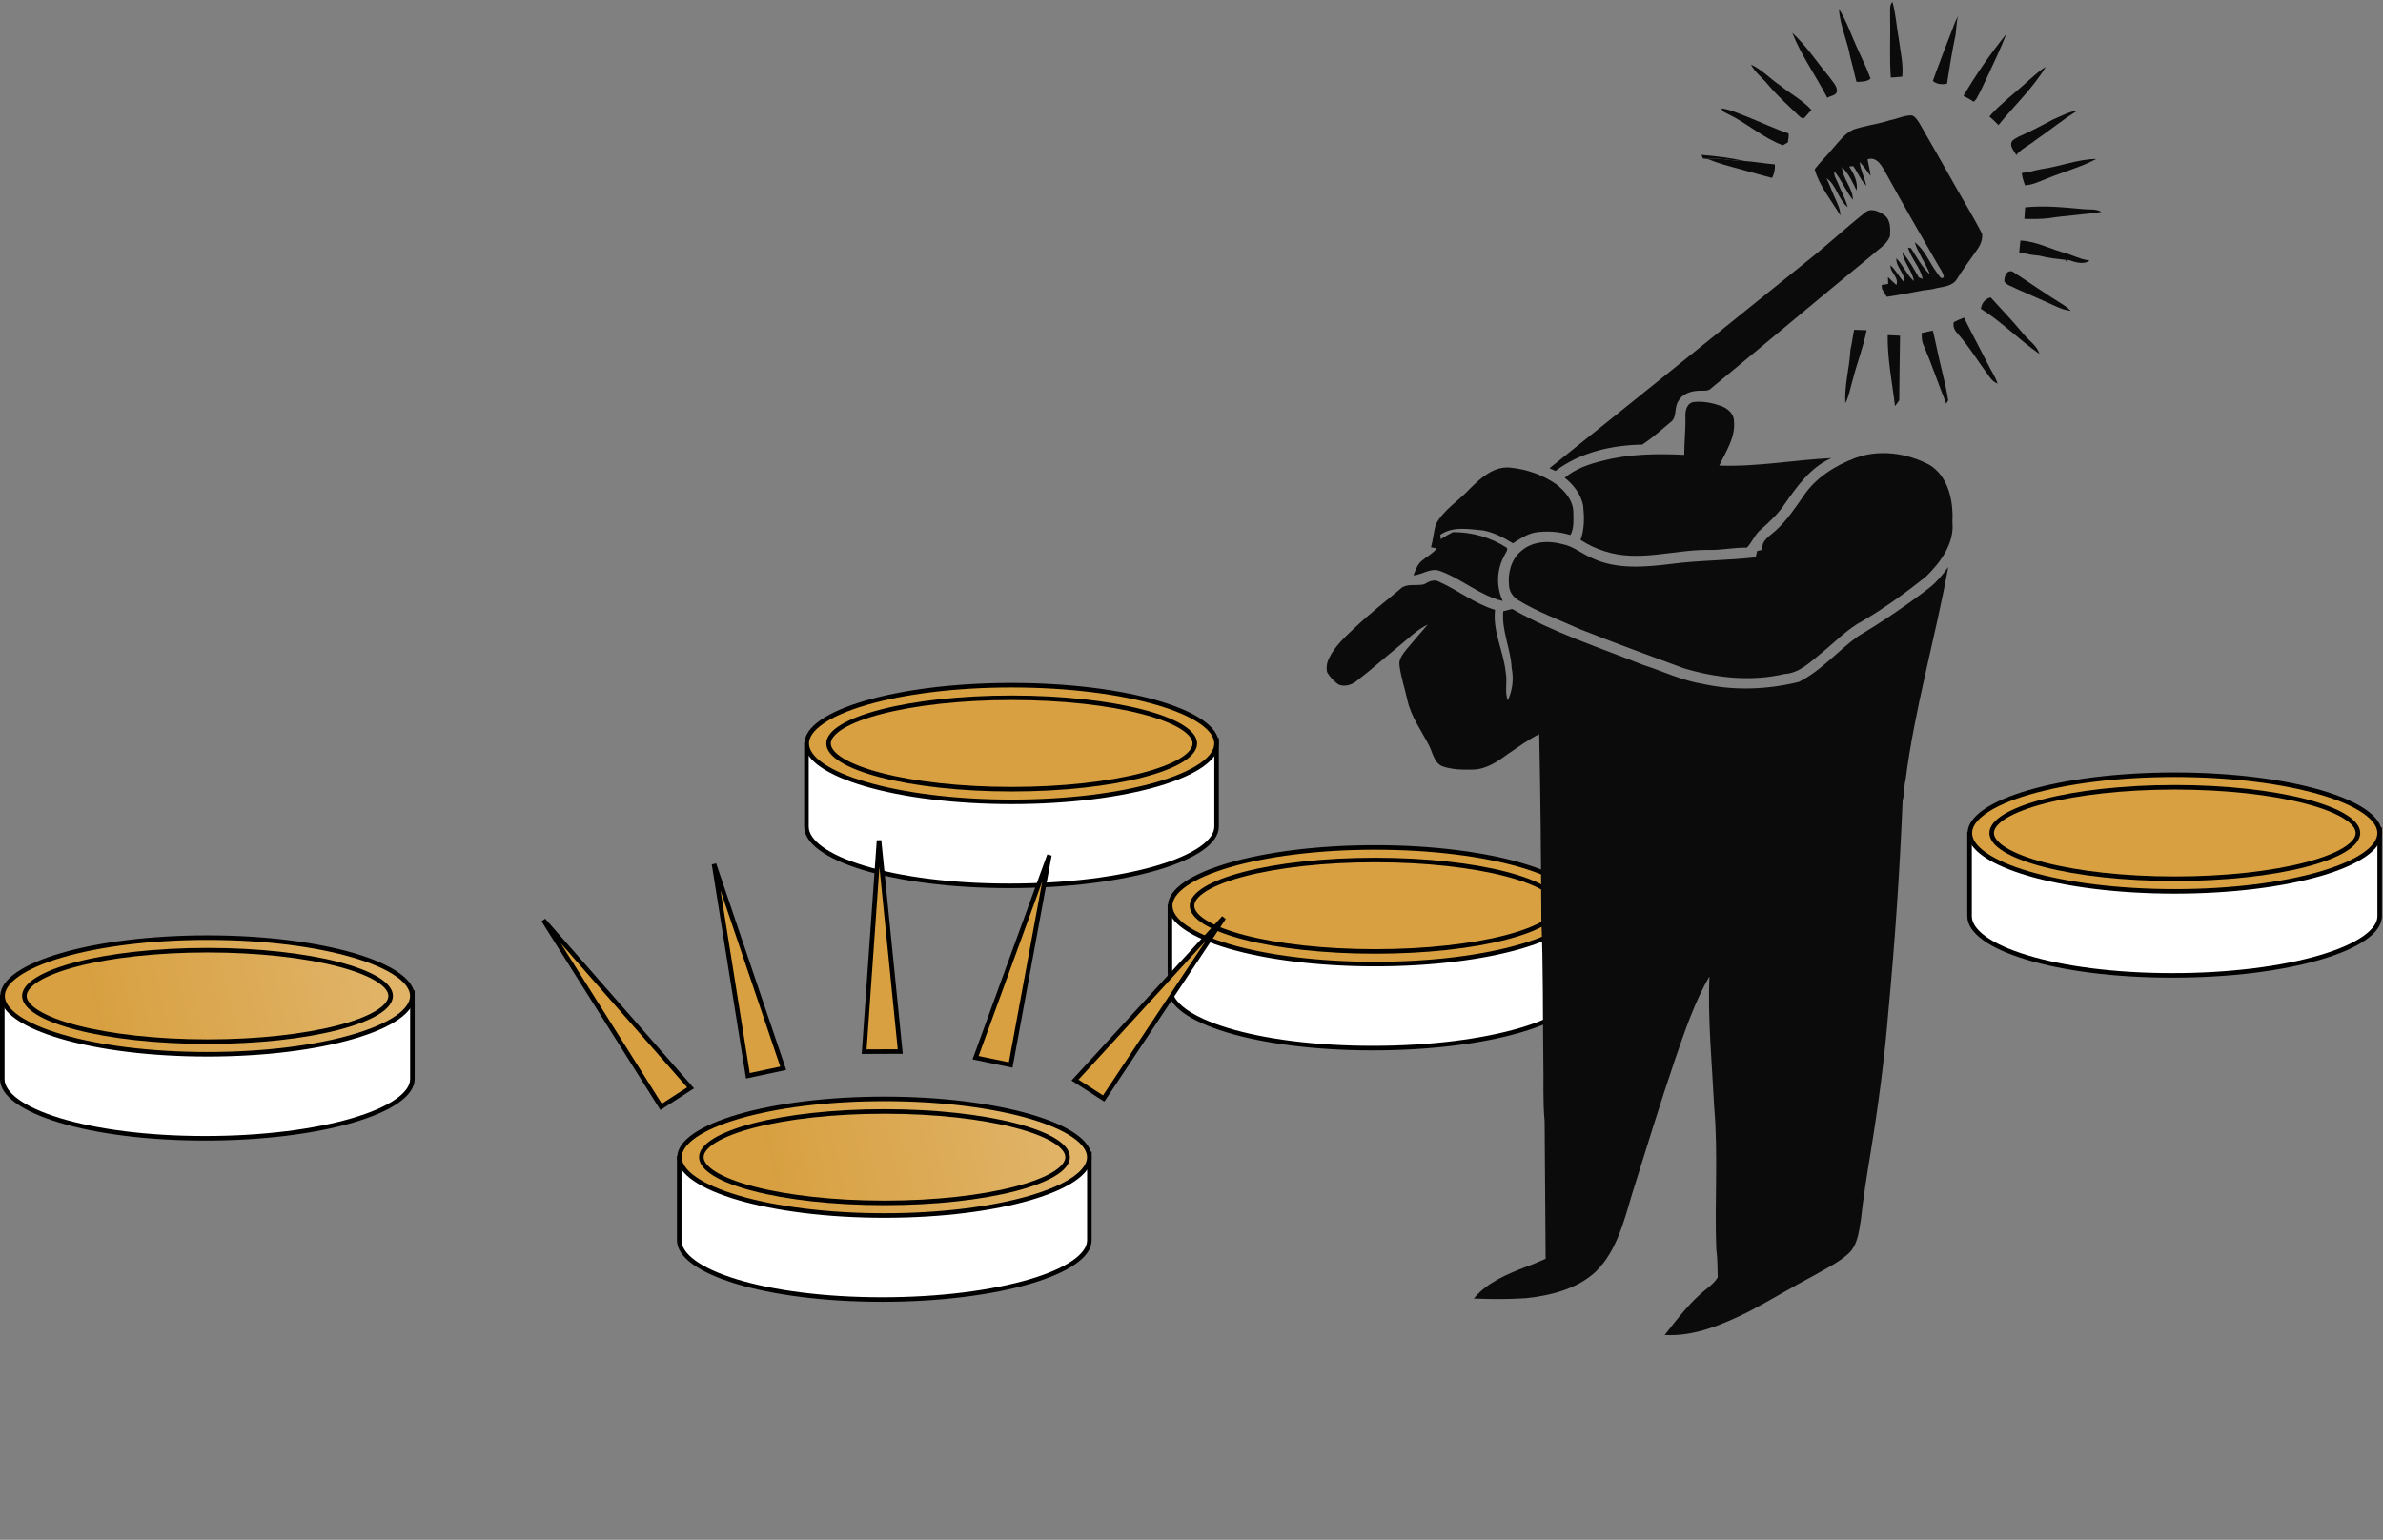 <svg width="1049" height="678" viewBox="0 0 1049 678" fill="none" xmlns="http://www.w3.org/2000/svg">
<rect x="0" y="0" width="1049" height="678" fill="#808080" stroke="none"/>
<path d="M479.543 546.082C479.543 549.332 477.304 552.637 472.744 555.814C468.212 558.971 461.585 561.855 453.298 564.293C436.736 569.165 413.767 572.193 388.268 572.193C362.769 572.193 340.305 569.165 324.25 564.295C316.216 561.858 309.843 558.977 305.501 555.825C301.139 552.659 299 549.354 299 546.082V509.997L479.543 508.087V546.082Z" fill="white" stroke="black" stroke-width="2"/>
<path d="M479.514 509.526C479.514 512.713 477.3 515.96 472.778 519.087C468.287 522.192 461.723 525.029 453.522 527.428C437.134 532.222 414.434 535.201 389.318 535.201C364.203 535.201 341.503 532.222 325.114 527.428C316.913 525.029 310.349 522.192 305.858 519.087C301.337 515.96 299.123 512.713 299.123 509.526C299.123 506.34 301.337 503.092 305.858 499.966C310.349 496.86 316.913 494.023 325.114 491.624C341.503 486.83 364.203 483.852 389.318 483.852C414.434 483.852 437.134 486.83 453.522 491.624C461.723 494.023 468.287 496.86 472.778 499.966C477.3 503.092 479.514 506.34 479.514 509.526Z" fill="#D8A041"/>
<path d="M479.514 509.526C479.514 512.713 477.3 515.96 472.778 519.087C468.287 522.192 461.723 525.029 453.522 527.428C437.134 532.222 414.434 535.201 389.318 535.201C364.203 535.201 341.503 532.222 325.114 527.428C316.913 525.029 310.349 522.192 305.858 519.087C301.337 515.96 299.123 512.713 299.123 509.526C299.123 506.34 301.337 503.092 305.858 499.966C310.349 496.86 316.913 494.023 325.114 491.624C341.503 486.83 364.203 483.852 389.318 483.852C414.434 483.852 437.134 486.83 453.522 491.624C461.723 494.023 468.287 496.86 472.778 499.966C477.3 503.092 479.514 506.34 479.514 509.526Z" fill="url(#paint0_linear_0_1)" fill-opacity="0.2"/>
<path d="M479.514 509.526C479.514 512.713 477.3 515.96 472.778 519.087C468.287 522.192 461.723 525.029 453.522 527.428C437.134 532.222 414.434 535.201 389.318 535.201C364.203 535.201 341.503 532.222 325.114 527.428C316.913 525.029 310.349 522.192 305.858 519.087C301.337 515.96 299.123 512.713 299.123 509.526C299.123 506.34 301.337 503.092 305.858 499.966C310.349 496.86 316.913 494.023 325.114 491.624C341.503 486.83 364.203 483.852 389.318 483.852C414.434 483.852 437.134 486.83 453.522 491.624C461.723 494.023 468.287 496.86 472.778 499.966C477.3 503.092 479.514 506.34 479.514 509.526Z" stroke="black" stroke-width="2"/>
<path d="M469.968 509.508C469.968 511.87 468.1 514.389 464.032 516.878C460.022 519.332 454.153 521.578 446.812 523.479C432.144 527.275 411.828 529.635 389.348 529.635C366.869 529.635 346.552 527.275 331.885 523.479C324.544 521.578 318.675 519.332 314.665 516.878C310.597 514.389 308.729 511.87 308.729 509.508C308.729 507.146 310.597 504.626 314.665 502.137C318.675 499.683 324.544 497.437 331.885 495.537C346.552 491.74 366.869 489.381 389.348 489.381C411.828 489.381 432.144 491.74 446.812 495.537C454.153 497.437 460.022 499.683 464.032 502.137C468.1 504.626 469.968 507.146 469.968 509.508Z" stroke="black" stroke-width="2"/>
<path d="M1047.54 403.355C1047.54 406.606 1045.3 409.91 1040.74 413.088C1036.21 416.245 1029.59 419.128 1021.3 421.566C1004.74 426.438 981.767 429.466 956.268 429.466C930.769 429.466 908.305 426.438 892.25 421.569C884.216 419.132 877.843 416.251 873.501 413.099C869.139 409.932 867 406.627 867 403.355V367.27L1047.54 365.36V403.355Z" fill="white" stroke="black" stroke-width="2"/>
<path d="M1047.51 366.8C1047.51 369.986 1045.3 373.233 1040.78 376.36C1036.29 379.466 1029.72 382.303 1021.52 384.702C1005.13 389.495 982.434 392.474 957.318 392.474C932.203 392.474 909.503 389.495 893.114 384.702C884.913 382.303 878.349 379.466 873.858 376.36C869.337 373.233 867.123 369.986 867.123 366.8C867.123 363.613 869.337 360.366 873.858 357.239C878.349 354.133 884.913 351.296 893.114 348.898C909.503 344.104 932.203 341.125 957.318 341.125C982.434 341.125 1005.13 344.104 1021.52 348.898C1029.72 351.296 1036.29 354.133 1040.78 357.239C1045.3 360.366 1047.51 363.613 1047.51 366.8Z" fill="#D8A041" stroke="black" stroke-width="2"/>
<path d="M1037.97 366.781C1037.97 369.143 1036.1 371.663 1032.03 374.152C1028.02 376.606 1022.15 378.852 1014.81 380.752C1000.14 384.549 979.826 386.908 957.346 386.908C934.867 386.908 914.55 384.549 899.883 380.752C892.542 378.852 886.673 376.606 882.663 374.152C878.595 371.663 876.727 369.143 876.727 366.781C876.727 364.419 878.595 361.9 882.663 359.411C886.673 356.957 892.542 354.711 899.883 352.81C914.55 349.014 934.867 346.654 957.346 346.654C979.826 346.654 1000.14 349.014 1014.81 352.81C1022.15 354.711 1028.02 356.957 1032.03 359.411C1036.1 361.9 1037.97 364.419 1037.97 366.781Z" stroke="black" stroke-width="2"/>
<path d="M535.543 363.935C535.543 367.186 533.304 370.49 528.744 373.668C524.212 376.825 517.585 379.708 509.298 382.146C492.736 387.019 469.767 390.046 444.268 390.046C418.769 390.046 396.305 387.018 380.25 382.149C372.216 379.712 365.843 376.831 361.501 373.679C357.139 370.512 355 367.207 355 363.935V327.85L535.543 325.94V363.935Z" fill="white" stroke="black" stroke-width="2"/>
<path d="M535.514 327.38C535.514 330.566 533.3 333.813 528.778 336.94C524.287 340.046 517.723 342.883 509.522 345.282C493.134 350.075 470.434 353.054 445.318 353.054C420.203 353.054 397.503 350.075 381.114 345.282C372.913 342.883 366.349 340.046 361.858 336.94C357.337 333.813 355.123 330.566 355.123 327.38C355.123 324.193 357.337 320.946 361.858 317.819C366.349 314.713 372.913 311.876 381.114 309.478C397.503 304.684 420.203 301.705 445.318 301.705C470.434 301.705 493.134 304.684 509.522 309.478C517.723 311.876 524.287 314.713 528.778 317.819C533.3 320.946 535.514 324.193 535.514 327.38Z" fill="#D8A041" stroke="black" stroke-width="2"/>
<path d="M525.966 327.361C525.966 329.723 524.098 332.243 520.03 334.732C516.02 337.186 510.151 339.432 502.81 341.332C488.143 345.129 467.826 347.488 445.346 347.488C422.867 347.488 402.55 345.129 387.883 341.332C380.542 339.432 374.673 337.186 370.663 334.732C366.595 332.243 364.727 329.723 364.727 327.361C364.727 324.999 366.595 322.48 370.663 319.991C374.673 317.537 380.542 315.291 387.883 313.39C402.55 309.594 422.867 307.234 445.346 307.234C467.826 307.234 488.143 309.594 502.81 313.39C510.151 315.291 516.02 317.537 520.03 319.991C524.098 322.48 525.966 324.999 525.966 327.361Z" stroke="black" stroke-width="2"/>
<path d="M181.543 475.082C181.543 478.332 179.304 481.637 174.744 484.814C170.212 487.971 163.585 490.855 155.298 493.293C138.736 498.165 115.767 501.193 90.268 501.193C64.769 501.193 42.306 498.165 26.25 493.295C18.216 490.858 11.843 487.977 7.501 484.825C3.139 481.659 1 478.354 1 475.082V438.997L181.543 437.087V475.082Z" fill="white" stroke="black" stroke-width="2"/>
<path d="M181.514 438.526C181.514 441.713 179.3 444.96 174.778 448.087C170.287 451.192 163.723 454.029 155.522 456.428C139.134 461.222 116.434 464.201 91.318 464.201C66.203 464.201 43.503 461.222 27.114 456.428C18.913 454.029 12.349 451.192 7.858 448.087C3.337 444.96 1.123 441.713 1.123 438.526C1.123 435.34 3.337 432.092 7.858 428.966C12.349 425.86 18.913 423.023 27.114 420.624C43.503 415.83 66.203 412.852 91.318 412.852C116.434 412.852 139.134 415.83 155.522 420.624C163.723 423.023 170.287 425.86 174.778 428.966C179.3 432.092 181.514 435.34 181.514 438.526Z" fill="#D8A041"/>
<path d="M181.514 438.526C181.514 441.713 179.3 444.96 174.778 448.087C170.287 451.192 163.723 454.029 155.522 456.428C139.134 461.222 116.434 464.201 91.318 464.201C66.203 464.201 43.503 461.222 27.114 456.428C18.913 454.029 12.349 451.192 7.858 448.087C3.337 444.96 1.123 441.713 1.123 438.526C1.123 435.34 3.337 432.092 7.858 428.966C12.349 425.86 18.913 423.023 27.114 420.624C43.503 415.83 66.203 412.852 91.318 412.852C116.434 412.852 139.134 415.83 155.522 420.624C163.723 423.023 170.287 425.86 174.778 428.966C179.3 432.092 181.514 435.34 181.514 438.526Z" fill="url(#paint1_linear_0_1)" fill-opacity="0.2"/>
<path d="M181.514 438.526C181.514 441.713 179.3 444.96 174.778 448.087C170.287 451.192 163.723 454.029 155.522 456.428C139.134 461.222 116.434 464.201 91.318 464.201C66.203 464.201 43.503 461.222 27.114 456.428C18.913 454.029 12.349 451.192 7.858 448.087C3.337 444.96 1.123 441.713 1.123 438.526C1.123 435.34 3.337 432.092 7.858 428.966C12.349 425.86 18.913 423.023 27.114 420.624C43.503 415.83 66.203 412.852 91.318 412.852C116.434 412.852 139.134 415.83 155.522 420.624C163.723 423.023 170.287 425.86 174.778 428.966C179.3 432.092 181.514 435.34 181.514 438.526Z" stroke="black" stroke-width="2"/>
<path d="M171.966 438.508C171.966 440.87 170.098 443.389 166.03 445.878C162.02 448.332 156.151 450.578 148.81 452.479C134.143 456.275 113.826 458.635 91.346 458.635C68.867 458.635 48.55 456.275 33.883 452.479C26.542 450.578 20.673 448.332 16.663 445.878C12.595 443.389 10.727 440.87 10.727 438.508C10.727 436.146 12.595 433.626 16.663 431.137C20.673 428.683 26.542 426.437 33.883 424.537C48.55 420.74 68.867 418.381 91.346 418.381C113.826 418.381 134.143 420.74 148.81 424.537C156.151 426.437 162.02 428.683 166.03 431.137C170.098 433.626 171.966 436.146 171.966 438.508Z" stroke="black" stroke-width="2"/>
<path d="M695.543 435.371C695.543 438.621 693.304 441.926 688.744 445.103C684.212 448.26 677.585 451.144 669.298 453.582C652.736 458.454 629.767 461.482 604.268 461.482C578.769 461.482 556.305 458.454 540.25 453.584C532.216 451.148 525.843 448.266 521.501 445.114C517.139 441.948 515 438.643 515 435.371V399.286L695.543 397.376V435.371Z" fill="white" stroke="black" stroke-width="2"/>
<path d="M695.514 398.815C695.514 402.002 693.3 405.249 688.778 408.376C684.287 411.481 677.723 414.318 669.522 416.717C653.134 421.511 630.434 424.49 605.318 424.49C580.203 424.49 557.503 421.511 541.114 416.717C532.913 414.318 526.349 411.481 521.858 408.376C517.337 405.249 515.123 402.002 515.123 398.815C515.123 395.629 517.337 392.382 521.858 389.255C526.349 386.149 532.913 383.312 541.114 380.913C557.503 376.12 580.203 373.141 605.318 373.141C630.434 373.141 653.134 376.12 669.522 380.913C677.723 383.312 684.287 386.149 688.778 389.255C693.3 392.382 695.514 395.629 695.514 398.815Z" fill="#D8A041" stroke="black" stroke-width="2"/>
<path d="M685.968 398.797C685.968 401.159 684.1 403.678 680.032 406.167C676.022 408.622 670.153 410.868 662.812 412.768C648.144 416.564 627.828 418.924 605.348 418.924C582.869 418.924 562.552 416.564 547.885 412.768C540.544 410.868 534.675 408.622 530.665 406.167C526.597 403.678 524.729 401.159 524.729 398.797C524.729 396.435 526.597 393.916 530.665 391.426C534.675 388.972 540.544 386.726 547.885 384.826C562.552 381.029 582.869 378.67 605.348 378.67C627.828 378.67 648.144 381.029 662.812 384.826C670.153 386.726 676.022 388.972 680.032 391.426C684.1 393.916 685.968 396.435 685.968 398.797Z" stroke="black" stroke-width="2"/>
<path d="M485.841 483.675L473.221 475.569L538.742 404.088L485.841 483.675Z" fill="#D8A041" stroke="black" stroke-width="2"/>
<path d="M444.903 468.915L429.457 465.704L461.95 376.552L444.903 468.915Z" fill="#D8A041" stroke="black" stroke-width="2"/>
<path d="M396.291 462.987L380.397 463.052L386.952 370.043L396.291 462.987Z" fill="#D8A041" stroke="black" stroke-width="2"/>
<path d="M344.778 470.372L329.217 473.677L314.308 380.482L344.778 470.372Z" fill="#D8A041" stroke="black" stroke-width="2"/>
<path d="M304.001 478.983L291.019 487.352L239.238 405.152L304.001 478.983Z" fill="#D8A041" stroke="black" stroke-width="2"/>
<path d="M832.036 7.044C832.166 4.949 831.536 2.511 833.046 0.789C834.576 6.127 834.816 11.717 835.846 17.156C836.536 22.656 837.936 28.145 837.376 33.735C835.696 33.937 834.016 34.078 832.336 34.158C831.686 25.143 832.246 16.079 832.036 7.044Z" fill="#0B0B0B"/>
<path d="M814.544 25.405C813.274 18.113 809.974 11.304 809.474 3.871C812.784 9.108 814.774 15.031 817.314 20.661C819.344 25.314 821.704 29.817 823.414 34.611C821.684 36.132 819.364 35.94 817.234 36.041C816.714 34.107 816.224 32.163 815.804 30.209C815.354 28.608 814.994 26.996 814.544 25.405Z" fill="#0B0B0B"/>
<path d="M861.874 7.124C861.294 9.783 861.164 12.513 860.864 15.222C859.344 22.393 858.174 29.645 857.044 36.897C854.874 37.27 852.604 37.139 850.834 35.658C851.374 34.158 851.954 32.667 852.444 31.146C852.944 29.887 853.394 28.608 853.904 27.349C856.014 21.507 858.404 15.766 860.544 9.934C860.874 9.229 861.544 7.829 861.874 7.124Z" fill="#0B0B0B"/>
<path d="M788.954 14.436C795.154 20.168 799.794 27.309 805.164 33.775C806.534 35.779 808.674 37.633 808.644 40.261C808.194 42.175 805.734 42.155 804.374 43.061C799.404 33.432 792.954 24.559 788.954 14.436Z" fill="#0B0B0B"/>
<path d="M864.314 42.225C869.904 32.677 876.274 23.572 883.194 14.96C880.714 21.235 877.874 27.329 875.004 33.422C873.364 36.827 871.824 40.282 869.994 43.585C869.704 43.887 869.144 44.502 868.864 44.814C867.414 43.837 865.884 42.981 864.314 42.225Z" fill="#0B0B0B"/>
<path d="M770.754 28.437C775.544 30.602 779.164 34.601 783.464 37.532C788.044 41.228 793.364 44.018 797.394 48.39C796.304 49.608 795.214 50.827 794.134 52.056C793.784 51.985 793.074 51.864 792.724 51.794C787.874 47.131 782.844 42.638 778.464 37.492C775.974 34.41 772.654 31.982 770.754 28.437Z" fill="#0B0B0B"/>
<path d="M898.924 30.461C899.324 30.209 900.124 29.716 900.534 29.464C894.844 38.932 886.624 46.516 879.734 55.068C878.464 53.748 877.124 52.489 875.734 51.31C878.254 48.208 881.354 45.67 884.304 43.011C889.284 38.962 893.844 34.389 898.924 30.461Z" fill="#0B0B0B"/>
<path d="M757.814 47.705C761.934 48.349 765.744 50.122 769.604 51.613C775.514 53.99 781.284 56.739 787.334 58.764C787.564 60.093 787.144 61.423 786.994 62.742C786.454 63.045 785.364 63.659 784.814 63.961C776.394 60.869 769.524 54.634 761.514 50.636C760.174 49.83 758.174 49.498 757.814 47.705Z" fill="#0B0B0B"/>
<path d="M903.834 52.58C907.364 51.109 910.774 49.145 914.624 48.641C908.094 52.6 902.194 57.495 895.904 61.806C893.194 64.042 889.764 65.452 887.574 68.282C886.684 66.479 884.724 64.787 885.474 62.581C886.094 61.332 887.504 60.889 888.604 60.184C893.794 57.908 898.834 55.259 903.834 52.58Z" fill="#0B0B0B"/>
<path d="M833.774 52.509C836.374 51.824 838.944 50.686 841.684 50.837C843.234 51.431 844.074 52.983 844.964 54.302C849.804 62.783 854.714 71.233 859.484 79.764C859.984 80.651 860.484 81.537 860.974 82.423C864.824 89.232 868.934 95.91 872.494 102.88C872.894 105.539 871.674 108.128 870.134 110.223C867.214 114.392 864.174 118.482 861.474 122.803C859.644 125.895 855.744 126.237 852.574 126.832C850.664 127.466 848.644 127.597 846.664 127.839C841.314 128.876 835.944 129.883 830.554 130.689C829.864 129.511 829.174 128.342 828.464 127.184C828.424 126.751 828.344 125.895 828.304 125.462C829.024 125.351 830.454 125.129 831.174 125.019C831.154 124.253 831.114 122.742 831.094 121.987C832.284 123.185 833.504 124.364 834.794 125.462C836.054 122.017 831.994 120.093 832.174 116.81C834.634 118.955 835.984 122.027 838.274 124.334C838.684 120.305 834.624 117.746 834.744 113.738C837.824 116.699 839.264 120.959 842.514 123.76C841.774 119.136 838.044 115.702 837.404 111.059C840.344 114.392 842.434 118.341 844.684 122.158C845.114 122.319 845.974 122.642 846.404 122.803C845.234 117.746 841.384 113.919 839.884 108.994C840.224 109.064 840.894 109.215 841.234 109.286C843.764 113.305 846.084 117.555 849.544 120.889C848.424 117.605 846.524 114.695 844.974 111.623C844.144 110.031 843.374 108.399 842.884 106.677C847.364 109.981 849.344 115.742 852.674 120.123C853.454 120.98 854.504 123.669 855.694 121.826C855.244 119.831 854.014 118.18 852.994 116.467C845.424 103.283 837.774 90.139 830.494 76.793C828.694 73.701 826.524 68.705 822.114 70.145C822.484 72.583 823.214 74.96 823.404 77.438C821.824 75.373 820.444 73.147 818.614 71.294C818.984 74.95 820.854 78.193 821.524 81.769C819.074 79.321 817.824 75.927 815.784 73.147C815.194 73.207 814.614 73.268 814.024 73.318C815.954 76.38 817.984 80.077 817.254 83.874C815.514 80.228 813.814 76.42 810.844 73.59C811.114 78.828 815.624 82.705 815.654 88.003C812.524 84.146 810.674 79.281 807.474 75.393C807.164 77.226 808.274 78.838 808.974 80.439C810.384 84.075 812.374 87.47 813.364 91.267C809.184 87.762 808.444 81.567 804.004 78.445C805.474 81.416 806.504 84.579 807.934 87.58C808.994 89.887 810.164 92.254 810.104 94.873C806.194 88.215 800.944 82.071 798.824 74.537C801.224 71.334 804.184 68.625 806.684 65.512C809.504 62.39 812.034 58.683 816.014 56.991C820.524 55.48 825.264 54.846 829.834 53.577C831.124 53.134 832.444 52.811 833.774 52.509Z" fill="#0B0B0B"/>
<path d="M751.694 70.014C757.154 69.279 762.514 71.032 767.974 70.901C772.434 71.223 776.844 72.009 781.294 72.382C781.434 74.466 781.044 76.511 780.064 78.364C775.304 77.115 770.574 75.736 765.824 74.436C761.064 73.157 756.254 71.908 751.694 70.014Z" fill="#0B0B0B"/>
<path d="M898.634 74.456C906.764 73.338 914.574 70.105 922.814 69.984C915.864 73.691 908.154 75.675 900.904 78.697C897.804 79.865 894.774 81.446 891.404 81.577C890.764 79.825 890.204 78.032 889.974 76.179C890.694 76.078 892.144 75.876 892.874 75.776C894.774 75.252 896.714 74.91 898.634 74.456Z" fill="#0B0B0B"/>
<path d="M820.774 93.775C823.324 91.277 827.224 93.009 829.624 94.842C832.364 97.018 832.124 100.765 831.984 103.917C830.604 107.745 826.864 109.648 824.084 112.297C800.394 131.656 777.014 151.408 753.394 170.847C751.914 172.549 749.604 171.874 747.654 172.045C744.324 172.237 740.564 173.325 738.904 176.517C736.774 179.338 738.454 183.8 735.314 185.945C731.294 189.339 727.324 192.865 722.934 195.765C709.514 195.997 695.604 199.119 684.704 207.368C683.834 206.966 682.954 206.563 682.084 206.16C720.034 175.853 757.784 145.274 795.634 114.846C804.214 108.047 812.194 100.584 820.774 93.775Z" fill="#0B0B0B"/>
<path d="M891.474 91.287C900.024 90.411 908.644 91.317 917.174 92.093C919.784 92.405 922.684 91.811 925.024 93.311C917.274 94.53 909.424 94.893 901.674 96.081C898.174 96.504 894.634 96.474 891.124 96.373C891.214 94.671 891.334 92.979 891.474 91.287Z" fill="#0B0B0B"/>
<path d="M889.414 105.912C896.584 106.254 903.024 109.93 909.914 111.623C911.144 112.076 912.394 112.519 913.614 113.013C914.604 113.355 915.604 113.708 916.594 114.06C917.404 114.231 919.014 114.574 919.824 114.745C917.014 116.769 913.324 115.379 910.364 114.382C910.204 114.674 909.874 115.259 909.704 115.551C909.624 115.279 909.444 114.715 909.354 114.433C905.514 113.959 901.594 113.637 897.854 112.61C895.824 112.398 893.784 112.217 891.824 111.673C891.084 111.602 889.604 111.451 888.864 111.381C888.994 109.558 889.184 107.735 889.414 105.912Z" fill="#0B0B0B"/>
<path d="M882.334 123.961C882.164 121.936 883.264 118.774 885.854 119.529C893.224 124.273 900.374 129.37 907.864 133.942C909.214 134.758 910.444 135.766 911.604 136.843C909.244 136.602 906.984 135.856 904.864 134.809C899.134 132.25 893.434 129.642 887.664 127.184C885.894 126.116 883.544 125.754 882.334 123.961Z" fill="#0B0B0B"/>
<path d="M871.984 135.977C872.274 133.57 873.894 131.455 876.304 130.961C881.174 136.279 886.134 141.497 890.724 147.056C893.034 149.997 896.654 152.032 897.744 155.819C888.814 149.655 881.204 141.698 871.984 135.977Z" fill="#0B0B0B"/>
<path d="M860.034 141.849C861.504 141.114 863.004 140.409 864.564 139.855C867.894 146.654 871.524 153.301 874.944 160.06C876.334 163.071 878.374 165.76 879.354 168.963C877.934 168.319 876.704 167.362 875.864 166.042C871.114 159.717 867.034 152.888 861.804 146.936C860.444 145.566 859.564 143.803 860.034 141.849Z" fill="#0B0B0B"/>
<path d="M816.164 145.233C817.994 145.264 819.834 145.314 821.664 145.395C820.264 152.808 817.444 159.858 815.584 167.16C814.524 170.625 814.024 174.292 812.324 177.525C811.844 169.638 814.164 161.923 814.554 154.077C815.254 151.156 815.574 148.164 816.164 145.233Z" fill="#0B0B0B"/>
<path d="M845.914 146.613C847.544 146.241 849.184 145.878 850.834 145.546C851.424 148.124 852.064 150.682 852.574 153.281C854.104 160.966 856.434 168.51 857.594 176.266C857.384 176.638 856.954 177.374 856.734 177.746C853.314 169.225 850.414 160.503 846.784 152.062C845.934 150.38 845.964 148.456 845.914 146.613Z" fill="#0B0B0B"/>
<path d="M830.964 147.56C832.774 147.62 834.584 147.701 836.404 147.812C836.224 157.3 836.134 166.798 836.044 176.286C835.404 177.132 834.794 177.978 834.174 178.834C832.964 168.43 830.794 158.085 830.964 147.56Z" fill="#0B0B0B"/>
<path d="M748.994 68.192C755.364 68.726 761.734 69.481 767.974 70.901C762.514 71.032 757.154 69.279 751.694 70.014C750.984 69.964 750.294 69.874 749.604 69.763C749.454 69.37 749.144 68.585 748.994 68.192Z" fill="#0B0B0B"/>
<path d="M741.926 183.407C741.746 180.788 742.636 177.343 745.716 177.011C749.726 176.578 753.816 177.424 757.596 178.753C760.406 179.751 763.196 182.047 763.286 185.27C764.076 192.512 759.746 198.767 756.816 204.991C773.356 205.636 789.676 202.504 806.146 201.708C796.956 205.787 790.956 214.228 785.396 222.255C782.586 226.405 778.896 229.799 775.176 233.103C772.506 235.278 771.336 238.653 768.996 241.13C763.186 241.019 757.466 242.349 751.656 242.127C736.576 242.087 721.206 247.597 706.356 242.712C702.596 241.594 699.076 239.831 695.766 237.736C697.566 232.881 697.426 227.593 696.896 222.517C695.906 217.582 692.656 213.402 688.796 210.35C693.586 206.321 699.666 204.286 705.646 202.846C717.296 199.814 729.456 199.704 741.406 200.257C741.396 194.627 742.076 189.027 741.926 183.407Z" fill="#0B0B0B"/>
<path d="M816.626 201.668C827.296 197.719 839.456 199.442 849.386 204.699C857.716 209.866 859.916 220.563 859.446 229.749C860.416 239.287 854.196 247.667 847.746 253.942C838.946 260.942 829.816 267.57 820.126 273.271C813.096 276.937 807.656 282.859 801.516 287.764C796.776 291.592 792.046 296.386 785.596 296.749C770.876 300.203 755.436 298.532 741.086 294.211C725.896 288.61 710.676 283.081 695.636 277.078C686.436 272.928 676.866 269.483 668.216 264.185C666.066 262.846 664.466 260.549 664.296 257.981C663.666 252.461 665.166 246.277 669.596 242.651C674.516 238.27 681.696 237.907 687.796 239.599C692.586 240.506 696.346 243.86 700.766 245.703C711.616 250.87 724.026 249.692 735.566 248.312C747.936 246.64 760.446 246.821 772.826 245.371C772.996 244.686 773.326 243.306 773.496 242.621C774.086 242.48 775.266 242.208 775.856 242.077C775.176 237.968 779.086 235.973 781.626 233.657C786.616 229.165 790.326 223.474 794.166 217.995C799.516 210.148 807.936 205.001 816.626 201.668Z" fill="#0B0B0B"/>
<path d="M647.186 215.043C651.876 210.38 657.566 205.284 664.636 205.878C671.876 206.543 679.016 209.01 684.996 213.19C688.866 216.151 692.586 220.422 692.586 225.589C692.646 228.943 692.956 232.509 691.316 235.581C686.336 234.06 681.056 233.687 675.916 234.422C672.246 235.137 669.076 237.212 665.986 239.227C661.896 236.668 657.576 234.442 652.806 233.536C646.586 233.012 639.456 231.582 634.016 235.5C634.066 235.983 634.186 236.95 634.246 237.424C635.946 236.296 637.706 235.258 639.506 234.311C647.856 234.231 656.216 236.588 663.236 241.161C664.006 242.289 662.656 243.366 662.346 244.414C658.826 250.548 658.506 258.203 661.496 264.619C651.326 262.191 643.366 254.748 633.616 251.303C629.586 250.004 626.096 253.036 622.186 253.338C623.106 251.082 623.876 248.594 625.796 246.972C628.006 245.089 630.676 243.759 632.526 241.463C631.876 241.342 630.566 241.1 629.916 240.979C630.876 237.676 631.076 234.221 632.026 230.937C635.526 224.31 642.256 220.442 647.186 215.043Z" fill="#0B0B0B"/>
<path d="M849.526 258.636C852.686 256.098 855.276 252.935 857.626 249.641C851.906 281.056 842.846 311.807 838.816 343.534C838.056 346.465 838.386 349.557 837.546 352.478C836.276 383.41 834.186 414.321 831.276 445.142C829.566 466.364 826.736 487.495 823.276 508.506C821.706 517.973 820.226 527.461 819.166 537C818.306 542.207 817.796 548.099 813.736 551.937C809.346 555.895 803.956 558.474 798.886 561.395C789.106 566.562 779.656 572.323 769.876 577.48C758.366 583.17 745.876 588.569 732.786 587.814C738.586 580.441 744.316 572.816 751.776 567.045C753.436 565.726 755.046 564.305 756.136 562.452C756.026 558.302 756.076 554.143 755.506 550.033C754.706 529.224 756.386 508.314 754.596 487.566C753.636 468.368 751.716 449.181 752.476 429.923C745.916 441.264 741.756 453.804 737.466 466.142C730.786 485.823 724.706 505.706 718.496 525.548C714.886 537.604 711.746 550.748 702.506 559.864C694.176 567.629 682.646 570.429 671.656 571.608C664.036 572.131 656.376 572.041 648.746 571.769C654.616 564.658 663.266 561.102 671.596 557.859C674.596 556.822 677.476 555.502 680.386 554.253C680.226 534.049 680.116 513.834 679.946 493.639C679.106 484.917 679.566 476.144 679.376 467.391C679.116 446.572 679.356 425.733 678.506 404.944C678.386 377.709 678.146 350.474 677.566 323.249C672.596 325.686 668.156 329.07 663.556 332.142C659.156 335.375 654.316 338.639 648.666 338.85C644.056 338.961 639.266 338.951 634.866 337.37C631.196 335.748 630.676 331.336 629.016 328.134C625.656 321.667 621.186 315.594 619.556 308.362C618.456 303.296 616.736 298.35 616.076 293.203C615.566 290.494 617.356 288.187 618.906 286.203C622.036 282.406 625.296 278.72 628.496 274.993C623.696 277.239 620.006 281.157 615.896 284.41C609.636 289.477 603.636 294.875 597.246 299.78C595.076 301.563 592.136 302.47 589.406 301.493C587.296 300.143 585.526 298.189 584.226 296.044C583.696 293.858 584.136 291.531 585.166 289.567C587.726 284.38 592.106 280.462 596.216 276.544C602.586 270.511 609.496 265.092 616.226 259.482C619.036 256.571 623.386 258.162 626.926 257.256C628.906 256.027 631.336 254.879 633.586 256.188C641.946 259.935 649.236 265.888 658.116 268.516C657.006 278.115 661.936 286.858 662.846 296.255C663.636 300.264 662.236 304.504 663.736 308.372C665.836 303.981 666.396 298.904 665.446 294.13C665.026 285.659 660.946 277.682 661.726 269.121C663.036 268.788 664.346 268.456 665.666 268.134C683.876 278.548 703.916 285.065 723.336 292.77C732.096 295.611 740.526 299.68 749.676 301.15C763.546 304.182 778.036 303.648 791.796 300.264C801.746 295.359 808.976 286.556 817.896 280.16C828.836 273.613 839.426 266.442 849.526 258.636Z" fill="#0B0B0B"/>
<defs>
<linearGradient id="paint0_linear_0_1" x1="460.972" y1="493.158" x2="340.091" y2="520.709" gradientUnits="userSpaceOnUse">
<stop stop-color="white"/>
<stop offset="0.921" stop-color="white" stop-opacity="0.079"/>
<stop offset="1" stop-opacity="0"/>
</linearGradient>
<linearGradient id="paint1_linear_0_1" x1="162.972" y1="422.158" x2="42.091" y2="449.709" gradientUnits="userSpaceOnUse">
<stop stop-color="white"/>
<stop offset="0.921" stop-color="white" stop-opacity="0.079"/>
<stop offset="1" stop-opacity="0"/>
</linearGradient>
</defs>
</svg>

